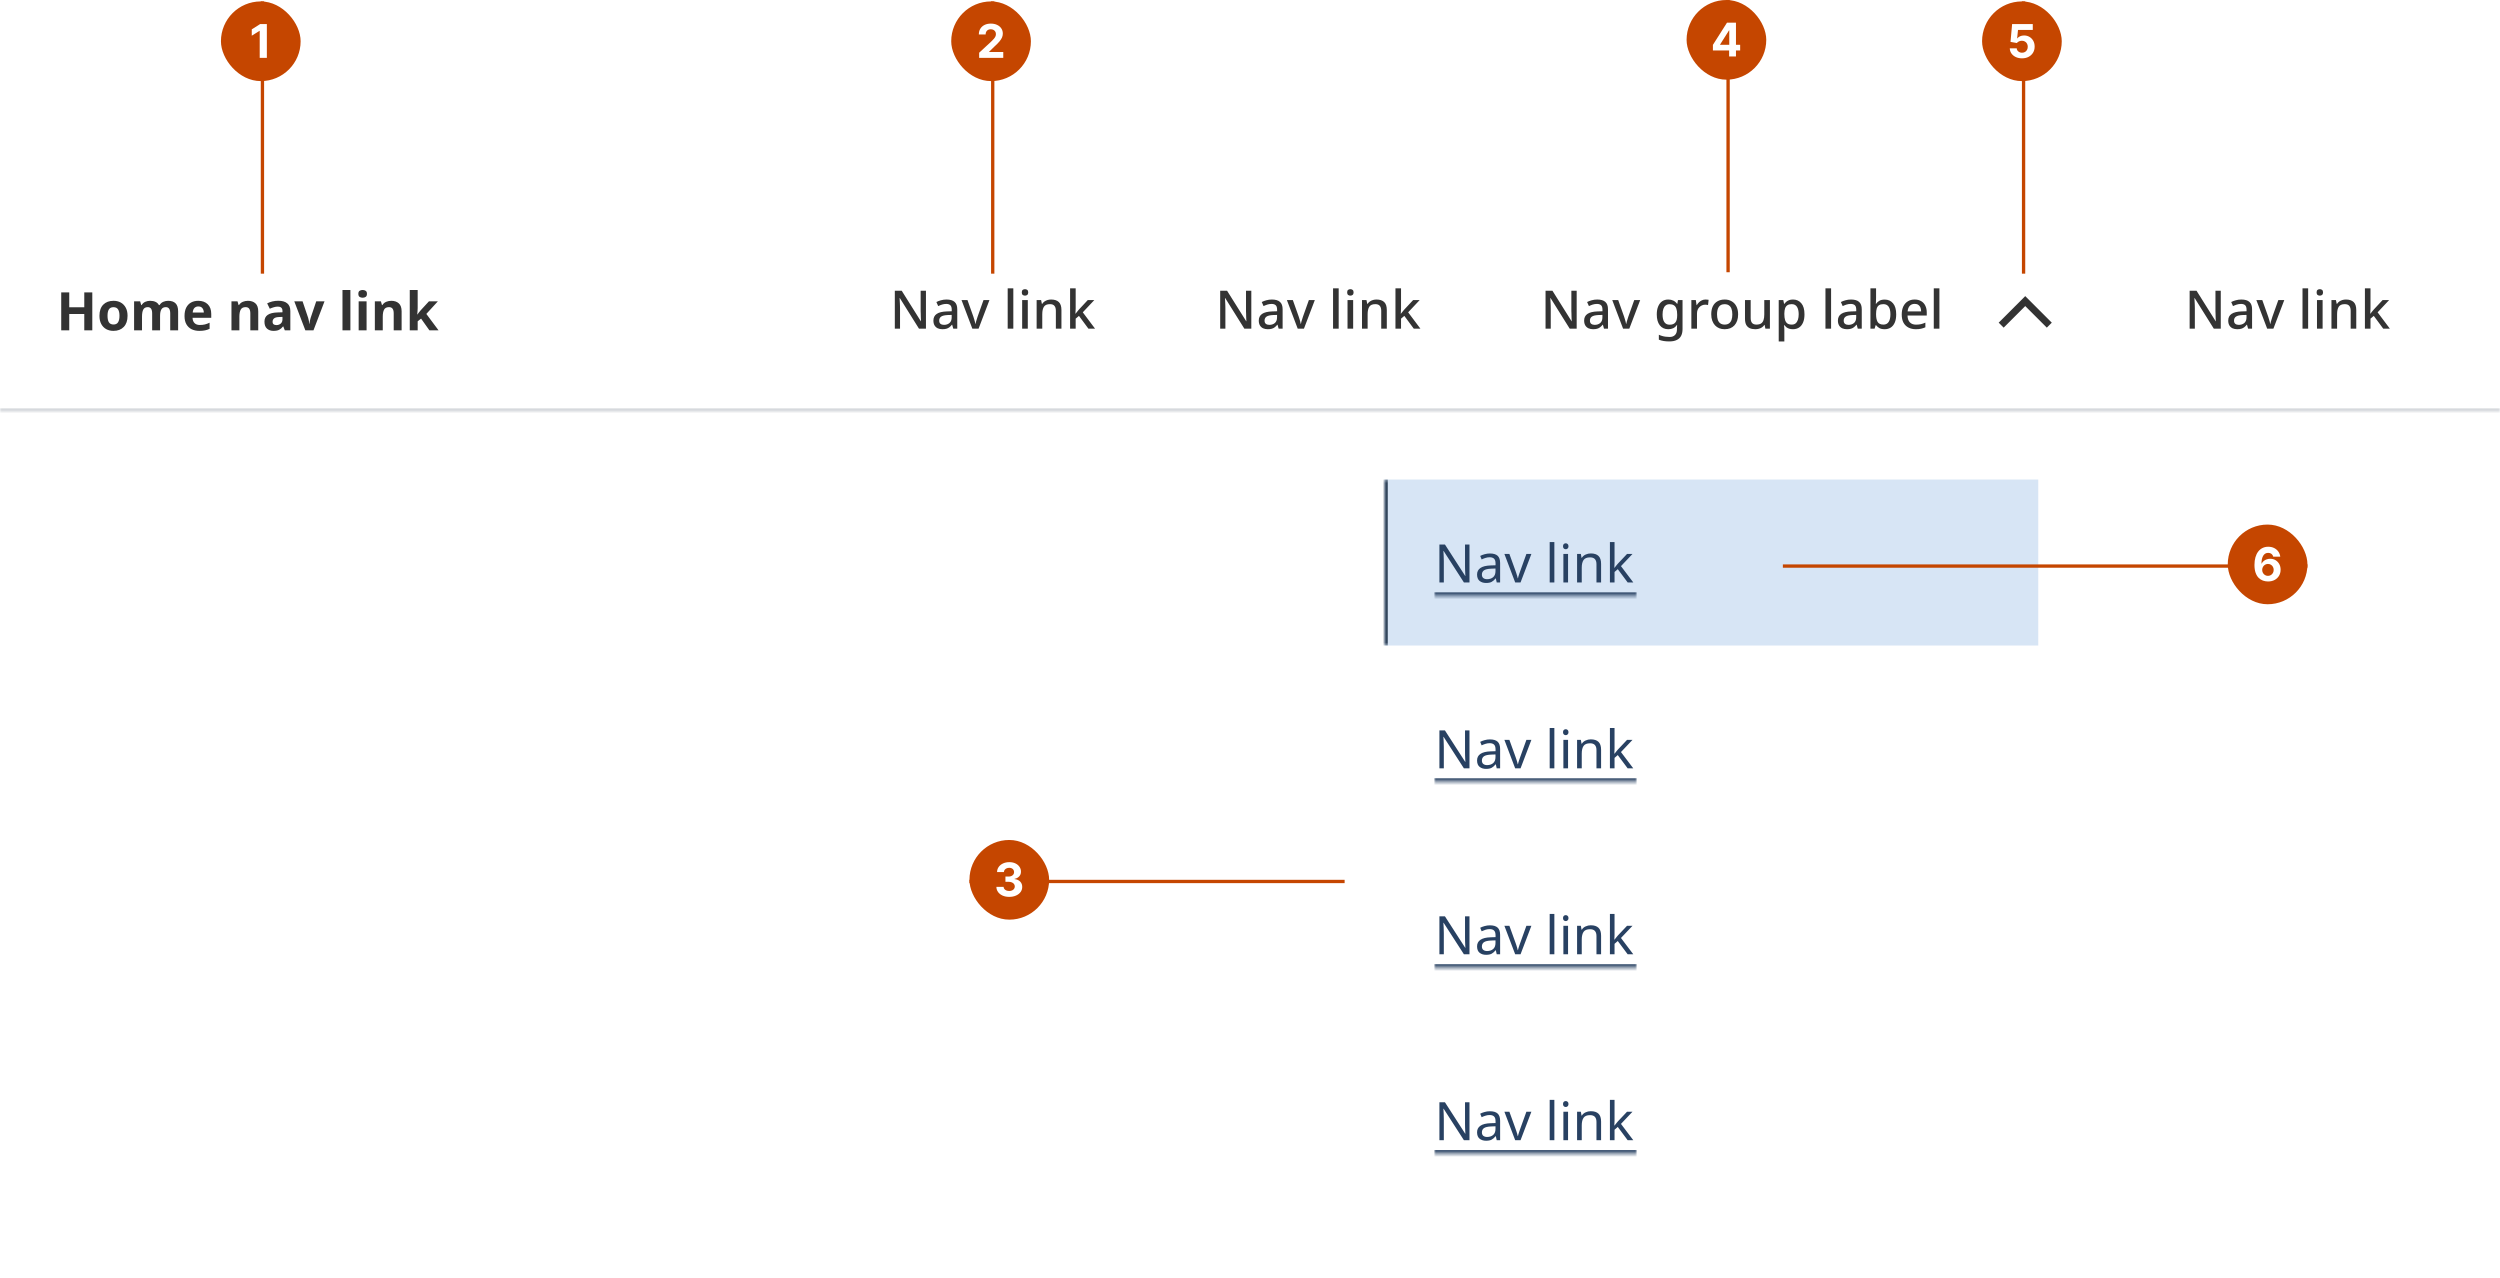 <svg width="753" height="385" viewBox="0 0 753 385" fill="none" xmlns="http://www.w3.org/2000/svg">
<mask id="path-1-inside-1_604_2880" fill="white">
<path d="M0 64H753V124H0V64Z"/>
</mask>
<path d="M0 64H753V124H0V64Z" fill="white"/>
<path d="M753 124V123H0V124V125H753V124Z" fill="#D6D9DD" mask="url(#path-1-inside-1_604_2880)"/>
<path d="M27.8 99.5H25.384V94.572H20.856V99.5H18.44V88.076H20.856V92.556H25.384V88.076H27.8V99.5ZM38.418 95.116C38.418 96.567 38.034 97.687 37.266 98.476C36.509 99.265 35.474 99.66 34.162 99.66C33.352 99.66 32.626 99.484 31.986 99.132C31.357 98.78 30.861 98.268 30.498 97.596C30.136 96.913 29.954 96.087 29.954 95.116C29.954 93.665 30.333 92.551 31.09 91.772C31.848 90.993 32.888 90.604 34.21 90.604C35.032 90.604 35.757 90.78 36.386 91.132C37.016 91.484 37.512 91.996 37.874 92.668C38.237 93.329 38.418 94.145 38.418 95.116ZM32.386 95.116C32.386 95.98 32.525 96.636 32.802 97.084C33.09 97.521 33.554 97.74 34.194 97.74C34.824 97.74 35.277 97.521 35.554 97.084C35.842 96.636 35.986 95.98 35.986 95.116C35.986 94.252 35.842 93.607 35.554 93.18C35.277 92.743 34.818 92.524 34.178 92.524C33.549 92.524 33.09 92.743 32.802 93.18C32.525 93.607 32.386 94.252 32.386 95.116ZM50.645 90.604C51.637 90.604 52.383 90.86 52.885 91.372C53.397 91.873 53.653 92.684 53.653 93.804V99.5H51.269V94.396C51.269 93.137 50.831 92.508 49.957 92.508C49.327 92.508 48.879 92.732 48.613 93.18C48.346 93.628 48.213 94.273 48.213 95.116V99.5H45.829V94.396C45.829 93.137 45.391 92.508 44.517 92.508C43.855 92.508 43.397 92.759 43.141 93.26C42.895 93.751 42.773 94.46 42.773 95.388V99.5H40.389V90.764H42.213L42.533 91.884H42.661C42.927 91.436 43.29 91.111 43.749 90.908C44.218 90.705 44.703 90.604 45.205 90.604C45.845 90.604 46.389 90.711 46.837 90.924C47.285 91.127 47.626 91.447 47.861 91.884H48.069C48.335 91.436 48.703 91.111 49.173 90.908C49.653 90.705 50.143 90.604 50.645 90.604ZM59.707 90.604C60.913 90.604 61.867 90.951 62.571 91.644C63.275 92.327 63.627 93.303 63.627 94.572V95.724H57.995C58.017 96.396 58.214 96.924 58.587 97.308C58.971 97.692 59.499 97.884 60.171 97.884C60.737 97.884 61.249 97.831 61.707 97.724C62.166 97.607 62.641 97.431 63.131 97.196V99.036C62.705 99.249 62.251 99.404 61.771 99.5C61.302 99.607 60.731 99.66 60.059 99.66C59.185 99.66 58.411 99.5 57.739 99.18C57.067 98.849 56.539 98.353 56.155 97.692C55.771 97.031 55.579 96.199 55.579 95.196C55.579 94.172 55.75 93.324 56.091 92.652C56.443 91.969 56.929 91.457 57.547 91.116C58.166 90.775 58.886 90.604 59.707 90.604ZM59.723 92.3C59.265 92.3 58.881 92.449 58.571 92.748C58.273 93.047 58.097 93.511 58.043 94.14H61.387C61.377 93.607 61.238 93.169 60.971 92.828C60.705 92.476 60.289 92.3 59.723 92.3ZM74.677 90.604C75.615 90.604 76.367 90.86 76.933 91.372C77.498 91.873 77.781 92.684 77.781 93.804V99.5H75.397V94.396C75.397 93.767 75.285 93.297 75.061 92.988C74.837 92.668 74.479 92.508 73.989 92.508C73.263 92.508 72.767 92.759 72.501 93.26C72.234 93.751 72.101 94.46 72.101 95.388V99.5H69.717V90.764H71.541L71.861 91.884H71.989C72.266 91.436 72.645 91.111 73.125 90.908C73.615 90.705 74.133 90.604 74.677 90.604ZM83.816 90.588C84.99 90.588 85.886 90.844 86.504 91.356C87.134 91.857 87.448 92.631 87.448 93.676V99.5H85.784L85.32 98.316H85.256C84.883 98.785 84.488 99.127 84.072 99.34C83.656 99.553 83.086 99.66 82.36 99.66C81.582 99.66 80.936 99.436 80.424 98.988C79.912 98.529 79.656 97.831 79.656 96.892C79.656 95.964 79.982 95.281 80.632 94.844C81.283 94.396 82.259 94.151 83.56 94.108L85.08 94.06V93.676C85.08 93.217 84.958 92.881 84.712 92.668C84.478 92.455 84.147 92.348 83.72 92.348C83.294 92.348 82.878 92.412 82.472 92.54C82.067 92.657 81.662 92.807 81.256 92.988L80.472 91.372C80.942 91.127 81.459 90.935 82.024 90.796C82.6 90.657 83.198 90.588 83.816 90.588ZM84.152 95.484C83.384 95.505 82.851 95.644 82.552 95.9C82.254 96.156 82.104 96.492 82.104 96.908C82.104 97.271 82.211 97.532 82.424 97.692C82.638 97.841 82.915 97.916 83.256 97.916C83.768 97.916 84.2 97.767 84.552 97.468C84.904 97.159 85.08 96.727 85.08 96.172V95.452L84.152 95.484ZM91.969 99.5L88.641 90.764H91.137L92.817 95.74C92.913 96.039 92.987 96.348 93.041 96.668C93.105 96.988 93.142 97.276 93.153 97.532H93.217C93.249 96.956 93.366 96.359 93.569 95.74L95.249 90.764H97.745L94.417 99.5H91.969ZM105.538 99.5H103.154V87.34H105.538V99.5ZM109.229 87.34C109.581 87.34 109.885 87.425 110.141 87.596C110.397 87.756 110.525 88.06 110.525 88.508C110.525 88.945 110.397 89.249 110.141 89.42C109.885 89.591 109.581 89.676 109.229 89.676C108.867 89.676 108.557 89.591 108.301 89.42C108.056 89.249 107.933 88.945 107.933 88.508C107.933 88.06 108.056 87.756 108.301 87.596C108.557 87.425 108.867 87.34 109.229 87.34ZM110.413 90.764V99.5H108.029V90.764H110.413ZM117.864 90.604C118.803 90.604 119.555 90.86 120.12 91.372C120.686 91.873 120.968 92.684 120.968 93.804V99.5H118.584V94.396C118.584 93.767 118.472 93.297 118.248 92.988C118.024 92.668 117.667 92.508 117.176 92.508C116.451 92.508 115.955 92.759 115.688 93.26C115.422 93.751 115.288 94.46 115.288 95.388V99.5H112.904V90.764H114.728L115.048 91.884H115.176C115.454 91.436 115.832 91.111 116.312 90.908C116.803 90.705 117.32 90.604 117.864 90.604ZM125.804 92.78C125.804 93.111 125.788 93.441 125.756 93.772C125.735 94.092 125.708 94.417 125.676 94.748H125.708C125.868 94.524 126.033 94.3 126.204 94.076C126.375 93.841 126.556 93.623 126.748 93.42L129.196 90.764H131.884L128.412 94.556L132.092 99.5H129.34L126.828 95.964L125.804 96.78V99.5H123.42V87.34H125.804V92.78Z" fill="#333333"/>
<path d="M278.896 99H276.8L271.024 89.768H270.96C270.971 89.981 270.981 90.211 270.992 90.456C271.013 90.701 271.029 90.963 271.04 91.24C271.051 91.507 271.061 91.784 271.072 92.072C271.083 92.349 271.088 92.632 271.088 92.92V99H269.52V87.576H271.6L277.36 96.76H277.408C277.397 96.6 277.387 96.403 277.376 96.168C277.365 95.923 277.355 95.661 277.344 95.384C277.344 95.107 277.339 94.824 277.328 94.536C277.317 94.248 277.307 93.976 277.296 93.72V87.576H278.896V99ZM285.094 90.216C286.182 90.216 286.993 90.456 287.526 90.936C288.059 91.405 288.326 92.147 288.326 93.16V99H287.126L286.79 97.8H286.726C286.481 98.109 286.225 98.365 285.958 98.568C285.702 98.771 285.403 98.92 285.062 99.016C284.731 99.112 284.326 99.16 283.846 99.16C283.334 99.16 282.87 99.069 282.454 98.888C282.049 98.696 281.729 98.408 281.494 98.024C281.259 97.629 281.142 97.139 281.142 96.552C281.142 95.677 281.473 95.011 282.134 94.552C282.806 94.093 283.825 93.843 285.19 93.8L286.662 93.752V93.272C286.662 92.632 286.518 92.184 286.23 91.928C285.942 91.672 285.537 91.544 285.014 91.544C284.566 91.544 284.139 91.608 283.734 91.736C283.329 91.864 282.945 92.019 282.582 92.2L282.038 90.968C282.443 90.755 282.907 90.579 283.43 90.44C283.963 90.291 284.518 90.216 285.094 90.216ZM285.494 94.888C284.513 94.931 283.83 95.096 283.446 95.384C283.073 95.661 282.886 96.056 282.886 96.568C282.886 97.016 283.019 97.341 283.286 97.544C283.563 97.747 283.91 97.848 284.326 97.848C284.998 97.848 285.553 97.661 285.99 97.288C286.427 96.915 286.646 96.355 286.646 95.608V94.856L285.494 94.888ZM292.873 99L289.609 90.376H291.401L293.193 95.416C293.268 95.629 293.343 95.869 293.417 96.136C293.503 96.403 293.577 96.659 293.641 96.904C293.705 97.149 293.748 97.363 293.769 97.544H293.833C293.865 97.363 293.913 97.149 293.977 96.904C294.052 96.648 294.132 96.392 294.217 96.136C294.303 95.869 294.377 95.629 294.441 95.416L296.233 90.376H298.025L294.745 99H292.873ZM305.212 99H303.516V86.84H305.212V99ZM309.571 90.376V99H307.875V90.376H309.571ZM308.739 87.096C308.995 87.096 309.219 87.171 309.411 87.32C309.603 87.469 309.699 87.72 309.699 88.072C309.699 88.413 309.603 88.664 309.411 88.824C309.219 88.973 308.995 89.048 308.739 89.048C308.462 89.048 308.227 88.973 308.035 88.824C307.854 88.664 307.763 88.413 307.763 88.072C307.763 87.72 307.854 87.469 308.035 87.32C308.227 87.171 308.462 87.096 308.739 87.096ZM316.602 90.216C317.605 90.216 318.373 90.467 318.906 90.968C319.44 91.469 319.706 92.275 319.706 93.384V99H318.026V93.624C318.026 92.952 317.882 92.451 317.594 92.12C317.317 91.779 316.869 91.608 316.25 91.608C315.376 91.608 314.768 91.869 314.426 92.392C314.096 92.915 313.93 93.667 313.93 94.648V99H312.234V90.376H313.578L313.818 91.528H313.914C314.106 91.229 314.341 90.984 314.618 90.792C314.896 90.6 315.205 90.456 315.546 90.36C315.888 90.264 316.24 90.216 316.602 90.216ZM323.992 92.92C323.992 93.144 323.982 93.4 323.96 93.688C323.95 93.976 323.934 94.243 323.912 94.488H323.96C324.046 94.381 324.147 94.253 324.264 94.104C324.392 93.944 324.52 93.784 324.648 93.624C324.776 93.464 324.894 93.325 325 93.208L327.64 90.376H329.608L326.136 94.072L329.832 99H327.832L324.984 95.144L323.992 95.976V99H322.312V86.84H323.992V92.92Z" fill="#333333"/>
<path d="M376.896 99H374.8L369.024 89.768H368.96C368.971 89.981 368.981 90.211 368.992 90.456C369.013 90.701 369.029 90.963 369.04 91.24C369.051 91.507 369.061 91.784 369.072 92.072C369.083 92.349 369.088 92.632 369.088 92.92V99H367.52V87.576H369.6L375.36 96.76H375.408C375.397 96.6 375.387 96.403 375.376 96.168C375.365 95.923 375.355 95.661 375.344 95.384C375.344 95.107 375.339 94.824 375.328 94.536C375.317 94.248 375.307 93.976 375.296 93.72V87.576H376.896V99ZM383.094 90.216C384.182 90.216 384.993 90.456 385.526 90.936C386.059 91.405 386.326 92.147 386.326 93.16V99H385.126L384.79 97.8H384.726C384.481 98.109 384.225 98.365 383.958 98.568C383.702 98.771 383.403 98.92 383.062 99.016C382.731 99.112 382.326 99.16 381.846 99.16C381.334 99.16 380.87 99.069 380.454 98.888C380.049 98.696 379.729 98.408 379.494 98.024C379.259 97.629 379.142 97.139 379.142 96.552C379.142 95.677 379.473 95.011 380.134 94.552C380.806 94.093 381.825 93.843 383.19 93.8L384.662 93.752V93.272C384.662 92.632 384.518 92.184 384.23 91.928C383.942 91.672 383.537 91.544 383.014 91.544C382.566 91.544 382.139 91.608 381.734 91.736C381.329 91.864 380.945 92.019 380.582 92.2L380.038 90.968C380.443 90.755 380.907 90.579 381.43 90.44C381.963 90.291 382.518 90.216 383.094 90.216ZM383.494 94.888C382.513 94.931 381.83 95.096 381.446 95.384C381.073 95.661 380.886 96.056 380.886 96.568C380.886 97.016 381.019 97.341 381.286 97.544C381.563 97.747 381.91 97.848 382.326 97.848C382.998 97.848 383.553 97.661 383.99 97.288C384.427 96.915 384.646 96.355 384.646 95.608V94.856L383.494 94.888ZM390.873 99L387.609 90.376H389.401L391.193 95.416C391.268 95.629 391.343 95.869 391.417 96.136C391.503 96.403 391.577 96.659 391.641 96.904C391.705 97.149 391.748 97.363 391.769 97.544H391.833C391.865 97.363 391.913 97.149 391.977 96.904C392.052 96.648 392.132 96.392 392.217 96.136C392.303 95.869 392.377 95.629 392.441 95.416L394.233 90.376H396.025L392.745 99H390.873ZM403.212 99H401.516V86.84H403.212V99ZM407.571 90.376V99H405.875V90.376H407.571ZM406.739 87.096C406.995 87.096 407.219 87.171 407.411 87.32C407.603 87.469 407.699 87.72 407.699 88.072C407.699 88.413 407.603 88.664 407.411 88.824C407.219 88.973 406.995 89.048 406.739 89.048C406.462 89.048 406.227 88.973 406.035 88.824C405.854 88.664 405.763 88.413 405.763 88.072C405.763 87.72 405.854 87.469 406.035 87.32C406.227 87.171 406.462 87.096 406.739 87.096ZM414.602 90.216C415.605 90.216 416.373 90.467 416.906 90.968C417.44 91.469 417.706 92.275 417.706 93.384V99H416.026V93.624C416.026 92.952 415.882 92.451 415.594 92.12C415.317 91.779 414.869 91.608 414.25 91.608C413.376 91.608 412.768 91.869 412.426 92.392C412.096 92.915 411.93 93.667 411.93 94.648V99H410.234V90.376H411.578L411.818 91.528H411.914C412.106 91.229 412.341 90.984 412.618 90.792C412.896 90.6 413.205 90.456 413.546 90.36C413.888 90.264 414.24 90.216 414.602 90.216ZM421.992 92.92C421.992 93.144 421.982 93.4 421.96 93.688C421.95 93.976 421.934 94.243 421.912 94.488H421.96C422.046 94.381 422.147 94.253 422.264 94.104C422.392 93.944 422.52 93.784 422.648 93.624C422.776 93.464 422.894 93.325 423 93.208L425.64 90.376H427.608L424.136 94.072L427.832 99H425.832L422.984 95.144L421.992 95.976V99H420.312V86.84H421.992V92.92Z" fill="#333333"/>
<rect width="194" height="52" transform="translate(446 68)" fill="white"/>
<path d="M474.896 99H472.8L467.024 89.768H466.96C466.971 89.981 466.981 90.211 466.992 90.456C467.013 90.701 467.029 90.963 467.04 91.24C467.051 91.507 467.061 91.784 467.072 92.072C467.083 92.349 467.088 92.632 467.088 92.92V99H465.52V87.576H467.6L473.36 96.76H473.408C473.397 96.6 473.387 96.403 473.376 96.168C473.365 95.923 473.355 95.661 473.344 95.384C473.344 95.107 473.339 94.824 473.328 94.536C473.317 94.248 473.307 93.976 473.296 93.72V87.576H474.896V99ZM481.094 90.216C482.182 90.216 482.993 90.456 483.526 90.936C484.059 91.405 484.326 92.147 484.326 93.16V99H483.126L482.79 97.8H482.726C482.481 98.109 482.225 98.365 481.958 98.568C481.702 98.771 481.403 98.92 481.062 99.016C480.731 99.112 480.326 99.16 479.846 99.16C479.334 99.16 478.87 99.069 478.454 98.888C478.049 98.696 477.729 98.408 477.494 98.024C477.259 97.629 477.142 97.139 477.142 96.552C477.142 95.677 477.473 95.011 478.134 94.552C478.806 94.093 479.825 93.843 481.19 93.8L482.662 93.752V93.272C482.662 92.632 482.518 92.184 482.23 91.928C481.942 91.672 481.537 91.544 481.014 91.544C480.566 91.544 480.139 91.608 479.734 91.736C479.329 91.864 478.945 92.019 478.582 92.2L478.038 90.968C478.443 90.755 478.907 90.579 479.43 90.44C479.963 90.291 480.518 90.216 481.094 90.216ZM481.494 94.888C480.513 94.931 479.83 95.096 479.446 95.384C479.073 95.661 478.886 96.056 478.886 96.568C478.886 97.016 479.019 97.341 479.286 97.544C479.563 97.747 479.91 97.848 480.326 97.848C480.998 97.848 481.553 97.661 481.99 97.288C482.427 96.915 482.646 96.355 482.646 95.608V94.856L481.494 94.888ZM488.873 99L485.609 90.376H487.401L489.193 95.416C489.268 95.629 489.343 95.869 489.417 96.136C489.503 96.403 489.577 96.659 489.641 96.904C489.705 97.149 489.748 97.363 489.769 97.544H489.833C489.865 97.363 489.913 97.149 489.977 96.904C490.052 96.648 490.132 96.392 490.217 96.136C490.303 95.869 490.377 95.629 490.441 95.416L492.233 90.376H494.025L490.745 99H488.873ZM502.492 90.216C503.046 90.216 503.548 90.323 503.996 90.536C504.444 90.749 504.822 91.075 505.132 91.512H505.212L505.404 90.376H506.78V99.112C506.78 99.923 506.636 100.605 506.348 101.16C506.06 101.715 505.617 102.131 505.02 102.408C504.433 102.696 503.692 102.84 502.796 102.84C502.177 102.84 501.606 102.797 501.084 102.712C500.561 102.627 500.081 102.493 499.644 102.312V100.824C499.953 100.973 500.278 101.096 500.62 101.192C500.961 101.299 501.324 101.373 501.708 101.416C502.092 101.469 502.486 101.496 502.891 101.496C503.596 101.496 504.14 101.293 504.524 100.888C504.908 100.493 505.1 99.933 505.1 99.208V98.92C505.1 98.781 505.105 98.6 505.116 98.376C505.126 98.141 505.137 97.971 505.148 97.864H505.084C504.785 98.312 504.417 98.643 503.98 98.856C503.553 99.059 503.057 99.16 502.492 99.16C501.404 99.16 500.55 98.771 499.932 97.992C499.324 97.203 499.02 96.109 499.02 94.712C499.02 93.773 499.158 92.973 499.436 92.312C499.713 91.64 500.108 91.123 500.62 90.76C501.142 90.397 501.766 90.216 502.492 90.216ZM502.844 91.624C502.396 91.624 502.017 91.747 501.708 91.992C501.398 92.227 501.164 92.573 501.004 93.032C500.844 93.491 500.764 94.056 500.764 94.728C500.764 95.731 500.94 96.493 501.292 97.016C501.654 97.539 502.182 97.8 502.876 97.8C503.281 97.8 503.622 97.747 503.9 97.64C504.188 97.533 504.422 97.368 504.604 97.144C504.796 96.92 504.934 96.637 505.02 96.296C505.116 95.944 505.164 95.523 505.164 95.032V94.712C505.164 93.976 505.078 93.384 504.908 92.936C504.748 92.477 504.497 92.147 504.156 91.944C503.814 91.731 503.377 91.624 502.844 91.624ZM513.693 90.216C513.843 90.216 514.008 90.227 514.189 90.248C514.371 90.259 514.52 90.275 514.637 90.296L514.461 91.88C514.344 91.848 514.205 91.821 514.045 91.8C513.885 91.779 513.736 91.768 513.597 91.768C513.277 91.768 512.968 91.832 512.669 91.96C512.381 92.077 512.12 92.253 511.885 92.488C511.651 92.712 511.464 92.989 511.325 93.32C511.197 93.651 511.133 94.029 511.133 94.456V99H509.437V90.376H510.781L511.005 91.912H511.069C511.251 91.603 511.469 91.32 511.725 91.064C511.981 90.808 512.275 90.605 512.605 90.456C512.936 90.296 513.299 90.216 513.693 90.216ZM523.522 94.68C523.522 95.395 523.426 96.029 523.234 96.584C523.042 97.139 522.77 97.608 522.418 97.992C522.066 98.376 521.639 98.669 521.138 98.872C520.636 99.064 520.071 99.16 519.442 99.16C518.866 99.16 518.332 99.064 517.842 98.872C517.351 98.669 516.924 98.376 516.562 97.992C516.21 97.608 515.932 97.139 515.73 96.584C515.527 96.029 515.426 95.389 515.426 94.664C515.426 93.715 515.586 92.909 515.906 92.248C516.236 91.587 516.706 91.085 517.314 90.744C517.932 90.392 518.658 90.216 519.49 90.216C520.279 90.216 520.972 90.392 521.57 90.744C522.178 91.085 522.652 91.587 522.994 92.248C523.346 92.909 523.522 93.72 523.522 94.68ZM517.17 94.68C517.17 95.32 517.25 95.875 517.41 96.344C517.57 96.803 517.82 97.155 518.162 97.4C518.503 97.645 518.94 97.768 519.474 97.768C520.007 97.768 520.444 97.645 520.786 97.4C521.127 97.155 521.378 96.803 521.538 96.344C521.698 95.875 521.778 95.32 521.778 94.68C521.778 94.019 521.692 93.464 521.522 93.016C521.362 92.568 521.111 92.227 520.77 91.992C520.439 91.747 520.002 91.624 519.458 91.624C518.658 91.624 518.076 91.891 517.714 92.424C517.351 92.957 517.17 93.709 517.17 94.68ZM533.096 90.376V99H531.736L531.496 97.864H531.416C531.234 98.163 531 98.408 530.712 98.6C530.424 98.792 530.109 98.931 529.768 99.016C529.426 99.112 529.074 99.16 528.712 99.16C528.04 99.16 527.469 99.053 527 98.84C526.541 98.616 526.189 98.275 525.944 97.816C525.709 97.347 525.592 96.749 525.592 96.024V90.376H527.304V95.768C527.304 96.44 527.442 96.941 527.72 97.272C528.008 97.603 528.45 97.768 529.048 97.768C529.645 97.768 530.114 97.651 530.456 97.416C530.797 97.181 531.037 96.84 531.176 96.392C531.325 95.933 531.4 95.384 531.4 94.744V90.376H533.096ZM540.054 90.216C541.089 90.216 541.921 90.589 542.55 91.336C543.19 92.083 543.51 93.197 543.51 94.68C543.51 95.651 543.366 96.472 543.078 97.144C542.79 97.816 542.385 98.323 541.862 98.664C541.339 98.995 540.731 99.16 540.038 99.16C539.601 99.16 539.217 99.107 538.886 99C538.555 98.883 538.273 98.733 538.038 98.552C537.814 98.36 537.617 98.157 537.446 97.944H537.334C537.366 98.136 537.393 98.365 537.414 98.632C537.435 98.888 537.446 99.117 537.446 99.32V102.84H535.75V90.376H537.126L537.366 91.528H537.446C537.617 91.293 537.819 91.075 538.054 90.872C538.289 90.669 538.571 90.509 538.902 90.392C539.233 90.275 539.617 90.216 540.054 90.216ZM539.654 91.608C539.121 91.608 538.694 91.715 538.374 91.928C538.054 92.131 537.819 92.44 537.67 92.856C537.531 93.261 537.457 93.779 537.446 94.408V94.664C537.446 95.325 537.515 95.891 537.654 96.36C537.793 96.819 538.022 97.171 538.342 97.416C538.673 97.651 539.121 97.768 539.686 97.768C540.166 97.768 540.555 97.64 540.854 97.384C541.163 97.117 541.393 96.749 541.542 96.28C541.691 95.811 541.766 95.267 541.766 94.648C541.766 93.709 541.595 92.968 541.254 92.424C540.913 91.88 540.379 91.608 539.654 91.608ZM551.524 99H549.828V86.84H551.524V99ZM557.531 90.216C558.619 90.216 559.43 90.456 559.963 90.936C560.497 91.405 560.763 92.147 560.763 93.16V99H559.563L559.227 97.8H559.163C558.918 98.109 558.662 98.365 558.395 98.568C558.139 98.771 557.841 98.92 557.499 99.016C557.169 99.112 556.763 99.16 556.283 99.16C555.771 99.16 555.307 99.069 554.891 98.888C554.486 98.696 554.166 98.408 553.931 98.024C553.697 97.629 553.579 97.139 553.579 96.552C553.579 95.677 553.91 95.011 554.571 94.552C555.243 94.093 556.262 93.843 557.627 93.8L559.099 93.752V93.272C559.099 92.632 558.955 92.184 558.667 91.928C558.379 91.672 557.974 91.544 557.451 91.544C557.003 91.544 556.577 91.608 556.171 91.736C555.766 91.864 555.382 92.019 555.019 92.2L554.475 90.968C554.881 90.755 555.345 90.579 555.867 90.44C556.401 90.291 556.955 90.216 557.531 90.216ZM557.931 94.888C556.95 94.931 556.267 95.096 555.883 95.384C555.51 95.661 555.323 96.056 555.323 96.568C555.323 97.016 555.457 97.341 555.723 97.544C556.001 97.747 556.347 97.848 556.763 97.848C557.435 97.848 557.99 97.661 558.427 97.288C558.865 96.915 559.083 96.355 559.083 95.608V94.856L557.931 94.888ZM565.071 89.768C565.071 90.12 565.06 90.456 565.039 90.776C565.028 91.085 565.012 91.331 564.991 91.512H565.071C565.316 91.149 565.647 90.845 566.063 90.6C566.479 90.355 567.018 90.232 567.679 90.232C568.714 90.232 569.546 90.605 570.175 91.352C570.815 92.099 571.135 93.208 571.135 94.68C571.135 95.672 570.991 96.499 570.703 97.16C570.415 97.821 570.01 98.323 569.487 98.664C568.964 98.995 568.356 99.16 567.663 99.16C566.991 99.16 566.452 99.043 566.047 98.808C565.642 98.563 565.316 98.275 565.071 97.944H564.943L564.623 99H563.375V86.84H565.071V89.768ZM567.279 91.608C566.724 91.608 566.287 91.715 565.967 91.928C565.647 92.141 565.418 92.467 565.279 92.904C565.14 93.341 565.071 93.896 565.071 94.568V94.696C565.071 95.688 565.231 96.451 565.551 96.984C565.871 97.507 566.458 97.768 567.311 97.768C567.994 97.768 568.511 97.501 568.863 96.968C569.215 96.435 569.391 95.667 569.391 94.664C569.391 93.651 569.215 92.888 568.863 92.376C568.511 91.864 567.983 91.608 567.279 91.608ZM576.689 90.216C577.446 90.216 578.097 90.376 578.641 90.696C579.185 91.005 579.601 91.453 579.889 92.04C580.187 92.627 580.337 93.32 580.337 94.12V95.048H574.545C574.566 95.933 574.795 96.611 575.233 97.08C575.681 97.549 576.305 97.784 577.105 97.784C577.659 97.784 578.15 97.736 578.577 97.64C579.014 97.533 579.462 97.379 579.921 97.176V98.584C579.494 98.776 579.057 98.92 578.609 99.016C578.171 99.112 577.649 99.16 577.041 99.16C576.209 99.16 575.473 98.995 574.833 98.664C574.193 98.333 573.691 97.843 573.329 97.192C572.977 96.531 572.801 95.72 572.801 94.76C572.801 93.789 572.961 92.968 573.281 92.296C573.611 91.624 574.065 91.112 574.641 90.76C575.227 90.397 575.91 90.216 576.689 90.216ZM576.689 91.528C576.081 91.528 575.59 91.725 575.217 92.12C574.854 92.515 574.641 93.075 574.577 93.8H578.641C578.641 93.352 578.571 92.957 578.433 92.616C578.294 92.275 578.081 92.008 577.793 91.816C577.505 91.624 577.137 91.528 576.689 91.528ZM584.149 99H582.453V86.84H584.149V99Z" fill="#333333"/>
<path d="M610 92.188L603.5 98.688L602 97.188L610 89.188L618 97.188L616.5 98.688L610 92.188Z" fill="#333333"/>
<path d="M668.896 99H666.8L661.024 89.768H660.96C660.971 89.981 660.981 90.211 660.992 90.456C661.013 90.701 661.029 90.963 661.04 91.24C661.051 91.507 661.061 91.784 661.072 92.072C661.083 92.349 661.088 92.632 661.088 92.92V99H659.52V87.576H661.6L667.36 96.76H667.408C667.397 96.6 667.387 96.403 667.376 96.168C667.365 95.923 667.355 95.661 667.344 95.384C667.344 95.107 667.339 94.824 667.328 94.536C667.317 94.248 667.307 93.976 667.296 93.72V87.576H668.896V99ZM675.094 90.216C676.182 90.216 676.993 90.456 677.526 90.936C678.059 91.405 678.326 92.147 678.326 93.16V99H677.126L676.79 97.8H676.726C676.481 98.109 676.225 98.365 675.958 98.568C675.702 98.771 675.403 98.92 675.062 99.016C674.731 99.112 674.326 99.16 673.846 99.16C673.334 99.16 672.87 99.069 672.454 98.888C672.049 98.696 671.729 98.408 671.494 98.024C671.259 97.629 671.142 97.139 671.142 96.552C671.142 95.677 671.473 95.011 672.134 94.552C672.806 94.093 673.825 93.843 675.19 93.8L676.662 93.752V93.272C676.662 92.632 676.518 92.184 676.23 91.928C675.942 91.672 675.537 91.544 675.014 91.544C674.566 91.544 674.139 91.608 673.734 91.736C673.329 91.864 672.945 92.019 672.582 92.2L672.038 90.968C672.443 90.755 672.907 90.579 673.43 90.44C673.963 90.291 674.518 90.216 675.094 90.216ZM675.494 94.888C674.513 94.931 673.83 95.096 673.446 95.384C673.073 95.661 672.886 96.056 672.886 96.568C672.886 97.016 673.019 97.341 673.286 97.544C673.563 97.747 673.91 97.848 674.326 97.848C674.998 97.848 675.553 97.661 675.99 97.288C676.427 96.915 676.646 96.355 676.646 95.608V94.856L675.494 94.888ZM682.873 99L679.609 90.376H681.401L683.193 95.416C683.268 95.629 683.343 95.869 683.417 96.136C683.503 96.403 683.577 96.659 683.641 96.904C683.705 97.149 683.748 97.363 683.769 97.544H683.833C683.865 97.363 683.913 97.149 683.977 96.904C684.052 96.648 684.132 96.392 684.217 96.136C684.303 95.869 684.377 95.629 684.441 95.416L686.233 90.376H688.025L684.745 99H682.873ZM695.212 99H693.516V86.84H695.212V99ZM699.571 90.376V99H697.875V90.376H699.571ZM698.739 87.096C698.995 87.096 699.219 87.171 699.411 87.32C699.603 87.469 699.699 87.72 699.699 88.072C699.699 88.413 699.603 88.664 699.411 88.824C699.219 88.973 698.995 89.048 698.739 89.048C698.462 89.048 698.227 88.973 698.035 88.824C697.854 88.664 697.763 88.413 697.763 88.072C697.763 87.72 697.854 87.469 698.035 87.32C698.227 87.171 698.462 87.096 698.739 87.096ZM706.602 90.216C707.605 90.216 708.373 90.467 708.906 90.968C709.44 91.469 709.706 92.275 709.706 93.384V99H708.026V93.624C708.026 92.952 707.882 92.451 707.594 92.12C707.317 91.779 706.869 91.608 706.25 91.608C705.376 91.608 704.768 91.869 704.426 92.392C704.096 92.915 703.93 93.667 703.93 94.648V99H702.234V90.376H703.578L703.818 91.528H703.914C704.106 91.229 704.341 90.984 704.618 90.792C704.896 90.6 705.205 90.456 705.546 90.36C705.888 90.264 706.24 90.216 706.602 90.216ZM713.992 92.92C713.992 93.144 713.982 93.4 713.96 93.688C713.95 93.976 713.934 94.243 713.912 94.488H713.96C714.046 94.381 714.147 94.253 714.264 94.104C714.392 93.944 714.52 93.784 714.648 93.624C714.776 93.464 714.894 93.325 715 93.208L717.64 90.376H719.608L716.136 94.072L719.832 99H717.832L714.984 95.144L713.992 95.976V99H712.312V86.84H713.992V92.92Z" fill="#333333"/>
<g filter="url(#filter0_d_604_2880)">
<g clip-path="url(#clip0_604_2880)">
<rect x="405" y="132.43" width="220.923" height="242" rx="6" fill="white"/>
<mask id="path-13-inside-2_604_2880" fill="white">
<path d="M417 144.43H613.923V194.43H417V144.43Z"/>
</mask>
<path d="M417 144.43H613.923V194.43H417V144.43Z" fill="#D7E5F5"/>
<path d="M417 194.43H418V144.43H417H416V194.43H417Z" fill="#33465C" mask="url(#path-13-inside-2_604_2880)"/>
<mask id="path-15-inside-3_604_2880" fill="white">
<path d="M432 159.43H493V179.43H432V159.43Z"/>
</mask>
<path d="M432 159.43H493V179.43H432V159.43Z" fill="#D7E5F5"/>
<path d="M493 179.43V178.43H432V179.43V180.43H493V179.43Z" fill="#284162" mask="url(#path-15-inside-3_604_2880)"/>
<path d="M442.608 175.43H440.928L434.816 165.942H434.752C434.773 166.315 434.8 166.779 434.832 167.334C434.864 167.888 434.88 168.459 434.88 169.046V175.43H433.552V164.006H435.216L441.312 173.462H441.376C441.365 173.291 441.349 173.035 441.328 172.694C441.317 172.352 441.301 171.979 441.28 171.574C441.269 171.168 441.264 170.795 441.264 170.454V164.006H442.608V175.43ZM448.764 166.71C449.81 166.71 450.583 166.939 451.084 167.398C451.586 167.856 451.836 168.587 451.836 169.59V175.43H450.812L450.54 174.214H450.476C450.103 174.683 449.708 175.03 449.292 175.254C448.887 175.478 448.322 175.59 447.596 175.59C446.818 175.59 446.172 175.387 445.66 174.982C445.148 174.566 444.892 173.92 444.892 173.046C444.892 172.192 445.228 171.536 445.9 171.078C446.572 170.608 447.607 170.352 449.004 170.31L450.46 170.262V169.75C450.46 169.035 450.306 168.539 449.996 168.262C449.687 167.984 449.25 167.846 448.684 167.846C448.236 167.846 447.81 167.915 447.404 168.054C446.999 168.182 446.62 168.331 446.268 168.502L445.836 167.446C446.21 167.243 446.652 167.072 447.164 166.934C447.676 166.784 448.21 166.71 448.764 166.71ZM449.18 171.286C448.114 171.328 447.372 171.499 446.956 171.798C446.551 172.096 446.348 172.518 446.348 173.062C446.348 173.542 446.492 173.894 446.78 174.118C447.079 174.342 447.458 174.454 447.916 174.454C448.642 174.454 449.244 174.256 449.724 173.862C450.204 173.456 450.444 172.838 450.444 172.006V171.238L449.18 171.286ZM456.373 175.43L453.125 166.854H454.629L456.453 171.91C456.538 172.144 456.629 172.406 456.725 172.694C456.821 172.982 456.906 173.259 456.981 173.526C457.056 173.782 457.109 174 457.141 174.182H457.205C457.248 174 457.306 173.776 457.381 173.51C457.466 173.243 457.557 172.966 457.653 172.678C457.76 172.39 457.85 172.134 457.925 171.91L459.749 166.854H461.253L457.989 175.43H456.373ZM468.174 175.43H466.766V163.27H468.174V175.43ZM471.611 163.638C471.825 163.638 472.011 163.712 472.171 163.862C472.342 164 472.427 164.224 472.427 164.534C472.427 164.832 472.342 165.056 472.171 165.206C472.011 165.355 471.825 165.43 471.611 165.43C471.377 165.43 471.179 165.355 471.019 165.206C470.859 165.056 470.779 164.832 470.779 164.534C470.779 164.224 470.859 164 471.019 163.862C471.179 163.712 471.377 163.638 471.611 163.638ZM472.299 166.854V175.43H470.891V166.854H472.299ZM479.144 166.694C480.168 166.694 480.942 166.944 481.464 167.446C481.987 167.936 482.248 168.736 482.248 169.846V175.43H480.856V169.942C480.856 168.566 480.216 167.878 478.936 167.878C477.987 167.878 477.331 168.144 476.968 168.678C476.606 169.211 476.424 169.979 476.424 170.982V175.43H475.016V166.854H476.152L476.36 168.022H476.44C476.718 167.574 477.102 167.243 477.592 167.03C478.083 166.806 478.6 166.694 479.144 166.694ZM486.299 169.622C486.299 169.792 486.288 170.016 486.267 170.294C486.256 170.571 486.246 170.811 486.235 171.014H486.299C486.363 170.928 486.459 170.806 486.587 170.646C486.715 170.486 486.843 170.326 486.971 170.166C487.11 169.995 487.227 169.856 487.323 169.75L490.059 166.854H491.707L488.235 170.518L491.947 175.43H490.251L487.275 171.43L486.299 172.278V175.43H484.907V163.27H486.299V169.622Z" fill="#284162"/>
<mask id="path-18-inside-4_604_2880" fill="white">
<path d="M432 215.43H493V235.43H432V215.43Z"/>
</mask>
<path d="M493 235.43V234.43H432V235.43V236.43H493V235.43Z" fill="#284162" mask="url(#path-18-inside-4_604_2880)"/>
<path d="M442.608 231.43H440.928L434.816 221.942H434.752C434.773 222.315 434.8 222.779 434.832 223.334C434.864 223.888 434.88 224.459 434.88 225.046V231.43H433.552V220.006H435.216L441.312 229.462H441.376C441.365 229.291 441.349 229.035 441.328 228.694C441.317 228.352 441.301 227.979 441.28 227.574C441.269 227.168 441.264 226.795 441.264 226.454V220.006H442.608V231.43ZM448.764 222.71C449.81 222.71 450.583 222.939 451.084 223.398C451.586 223.856 451.836 224.587 451.836 225.59V231.43H450.812L450.54 230.214H450.476C450.103 230.683 449.708 231.03 449.292 231.254C448.887 231.478 448.322 231.59 447.596 231.59C446.818 231.59 446.172 231.387 445.66 230.982C445.148 230.566 444.892 229.92 444.892 229.046C444.892 228.192 445.228 227.536 445.9 227.078C446.572 226.608 447.607 226.352 449.004 226.31L450.46 226.262V225.75C450.46 225.035 450.306 224.539 449.996 224.262C449.687 223.984 449.25 223.846 448.684 223.846C448.236 223.846 447.81 223.915 447.404 224.054C446.999 224.182 446.62 224.331 446.268 224.502L445.836 223.446C446.21 223.243 446.652 223.072 447.164 222.934C447.676 222.784 448.21 222.71 448.764 222.71ZM449.18 227.286C448.114 227.328 447.372 227.499 446.956 227.798C446.551 228.096 446.348 228.518 446.348 229.062C446.348 229.542 446.492 229.894 446.78 230.118C447.079 230.342 447.458 230.454 447.916 230.454C448.642 230.454 449.244 230.256 449.724 229.862C450.204 229.456 450.444 228.838 450.444 228.006V227.238L449.18 227.286ZM456.373 231.43L453.125 222.854H454.629L456.453 227.91C456.538 228.144 456.629 228.406 456.725 228.694C456.821 228.982 456.906 229.259 456.981 229.526C457.056 229.782 457.109 230 457.141 230.182H457.205C457.248 230 457.306 229.776 457.381 229.51C457.466 229.243 457.557 228.966 457.653 228.678C457.76 228.39 457.85 228.134 457.925 227.91L459.749 222.854H461.253L457.989 231.43H456.373ZM468.174 231.43H466.766V219.27H468.174V231.43ZM471.611 219.638C471.825 219.638 472.011 219.712 472.171 219.862C472.342 220 472.427 220.224 472.427 220.534C472.427 220.832 472.342 221.056 472.171 221.206C472.011 221.355 471.825 221.43 471.611 221.43C471.377 221.43 471.179 221.355 471.019 221.206C470.859 221.056 470.779 220.832 470.779 220.534C470.779 220.224 470.859 220 471.019 219.862C471.179 219.712 471.377 219.638 471.611 219.638ZM472.299 222.854V231.43H470.891V222.854H472.299ZM479.144 222.694C480.168 222.694 480.942 222.944 481.464 223.446C481.987 223.936 482.248 224.736 482.248 225.846V231.43H480.856V225.942C480.856 224.566 480.216 223.878 478.936 223.878C477.987 223.878 477.331 224.144 476.968 224.678C476.606 225.211 476.424 225.979 476.424 226.982V231.43H475.016V222.854H476.152L476.36 224.022H476.44C476.718 223.574 477.102 223.243 477.592 223.03C478.083 222.806 478.6 222.694 479.144 222.694ZM486.299 225.622C486.299 225.792 486.288 226.016 486.267 226.294C486.256 226.571 486.246 226.811 486.235 227.014H486.299C486.363 226.928 486.459 226.806 486.587 226.646C486.715 226.486 486.843 226.326 486.971 226.166C487.11 225.995 487.227 225.856 487.323 225.75L490.059 222.854H491.707L488.235 226.518L491.947 231.43H490.251L487.275 227.43L486.299 228.278V231.43H484.907V219.27H486.299V225.622Z" fill="#284162"/>
<mask id="path-21-inside-5_604_2880" fill="white">
<path d="M432 271.43H493V291.43H432V271.43Z"/>
</mask>
<path d="M493 291.43V290.43H432V291.43V292.43H493V291.43Z" fill="#284162" mask="url(#path-21-inside-5_604_2880)"/>
<path d="M442.608 287.43H440.928L434.816 277.942H434.752C434.773 278.315 434.8 278.779 434.832 279.334C434.864 279.888 434.88 280.459 434.88 281.046V287.43H433.552V276.006H435.216L441.312 285.462H441.376C441.365 285.291 441.349 285.035 441.328 284.694C441.317 284.352 441.301 283.979 441.28 283.574C441.269 283.168 441.264 282.795 441.264 282.454V276.006H442.608V287.43ZM448.764 278.71C449.81 278.71 450.583 278.939 451.084 279.398C451.586 279.856 451.836 280.587 451.836 281.59V287.43H450.812L450.54 286.214H450.476C450.103 286.683 449.708 287.03 449.292 287.254C448.887 287.478 448.322 287.59 447.596 287.59C446.818 287.59 446.172 287.387 445.66 286.982C445.148 286.566 444.892 285.92 444.892 285.046C444.892 284.192 445.228 283.536 445.9 283.078C446.572 282.608 447.607 282.352 449.004 282.31L450.46 282.262V281.75C450.46 281.035 450.306 280.539 449.996 280.262C449.687 279.984 449.25 279.846 448.684 279.846C448.236 279.846 447.81 279.915 447.404 280.054C446.999 280.182 446.62 280.331 446.268 280.502L445.836 279.446C446.21 279.243 446.652 279.072 447.164 278.934C447.676 278.784 448.21 278.71 448.764 278.71ZM449.18 283.286C448.114 283.328 447.372 283.499 446.956 283.798C446.551 284.096 446.348 284.518 446.348 285.062C446.348 285.542 446.492 285.894 446.78 286.118C447.079 286.342 447.458 286.454 447.916 286.454C448.642 286.454 449.244 286.256 449.724 285.862C450.204 285.456 450.444 284.838 450.444 284.006V283.238L449.18 283.286ZM456.373 287.43L453.125 278.854H454.629L456.453 283.91C456.538 284.144 456.629 284.406 456.725 284.694C456.821 284.982 456.906 285.259 456.981 285.526C457.056 285.782 457.109 286 457.141 286.182H457.205C457.248 286 457.306 285.776 457.381 285.51C457.466 285.243 457.557 284.966 457.653 284.678C457.76 284.39 457.85 284.134 457.925 283.91L459.749 278.854H461.253L457.989 287.43H456.373ZM468.174 287.43H466.766V275.27H468.174V287.43ZM471.611 275.638C471.825 275.638 472.011 275.712 472.171 275.862C472.342 276 472.427 276.224 472.427 276.534C472.427 276.832 472.342 277.056 472.171 277.206C472.011 277.355 471.825 277.43 471.611 277.43C471.377 277.43 471.179 277.355 471.019 277.206C470.859 277.056 470.779 276.832 470.779 276.534C470.779 276.224 470.859 276 471.019 275.862C471.179 275.712 471.377 275.638 471.611 275.638ZM472.299 278.854V287.43H470.891V278.854H472.299ZM479.144 278.694C480.168 278.694 480.942 278.944 481.464 279.446C481.987 279.936 482.248 280.736 482.248 281.846V287.43H480.856V281.942C480.856 280.566 480.216 279.878 478.936 279.878C477.987 279.878 477.331 280.144 476.968 280.678C476.606 281.211 476.424 281.979 476.424 282.982V287.43H475.016V278.854H476.152L476.36 280.022H476.44C476.718 279.574 477.102 279.243 477.592 279.03C478.083 278.806 478.6 278.694 479.144 278.694ZM486.299 281.622C486.299 281.792 486.288 282.016 486.267 282.294C486.256 282.571 486.246 282.811 486.235 283.014H486.299C486.363 282.928 486.459 282.806 486.587 282.646C486.715 282.486 486.843 282.326 486.971 282.166C487.11 281.995 487.227 281.856 487.323 281.75L490.059 278.854H491.707L488.235 282.518L491.947 287.43H490.251L487.275 283.43L486.299 284.278V287.43H484.907V275.27H486.299V281.622Z" fill="#284162"/>
<mask id="path-24-inside-6_604_2880" fill="white">
<path d="M432 327.43H493V347.43H432V327.43Z"/>
</mask>
<path d="M493 347.43V346.43H432V347.43V348.43H493V347.43Z" fill="#284162" mask="url(#path-24-inside-6_604_2880)"/>
<path d="M442.608 343.43H440.928L434.816 333.942H434.752C434.773 334.315 434.8 334.779 434.832 335.334C434.864 335.888 434.88 336.459 434.88 337.046V343.43H433.552V332.006H435.216L441.312 341.462H441.376C441.365 341.291 441.349 341.035 441.328 340.694C441.317 340.352 441.301 339.979 441.28 339.574C441.269 339.168 441.264 338.795 441.264 338.454V332.006H442.608V343.43ZM448.764 334.71C449.81 334.71 450.583 334.939 451.084 335.398C451.586 335.856 451.836 336.587 451.836 337.59V343.43H450.812L450.54 342.214H450.476C450.103 342.683 449.708 343.03 449.292 343.254C448.887 343.478 448.322 343.59 447.596 343.59C446.818 343.59 446.172 343.387 445.66 342.982C445.148 342.566 444.892 341.92 444.892 341.046C444.892 340.192 445.228 339.536 445.9 339.078C446.572 338.608 447.607 338.352 449.004 338.31L450.46 338.262V337.75C450.46 337.035 450.306 336.539 449.996 336.262C449.687 335.984 449.25 335.846 448.684 335.846C448.236 335.846 447.81 335.915 447.404 336.054C446.999 336.182 446.62 336.331 446.268 336.502L445.836 335.446C446.21 335.243 446.652 335.072 447.164 334.934C447.676 334.784 448.21 334.71 448.764 334.71ZM449.18 339.286C448.114 339.328 447.372 339.499 446.956 339.798C446.551 340.096 446.348 340.518 446.348 341.062C446.348 341.542 446.492 341.894 446.78 342.118C447.079 342.342 447.458 342.454 447.916 342.454C448.642 342.454 449.244 342.256 449.724 341.862C450.204 341.456 450.444 340.838 450.444 340.006V339.238L449.18 339.286ZM456.373 343.43L453.125 334.854H454.629L456.453 339.91C456.538 340.144 456.629 340.406 456.725 340.694C456.821 340.982 456.906 341.259 456.981 341.526C457.056 341.782 457.109 342 457.141 342.182H457.205C457.248 342 457.306 341.776 457.381 341.51C457.466 341.243 457.557 340.966 457.653 340.678C457.76 340.39 457.85 340.134 457.925 339.91L459.749 334.854H461.253L457.989 343.43H456.373ZM468.174 343.43H466.766V331.27H468.174V343.43ZM471.611 331.638C471.825 331.638 472.011 331.712 472.171 331.862C472.342 332 472.427 332.224 472.427 332.534C472.427 332.832 472.342 333.056 472.171 333.206C472.011 333.355 471.825 333.43 471.611 333.43C471.377 333.43 471.179 333.355 471.019 333.206C470.859 333.056 470.779 332.832 470.779 332.534C470.779 332.224 470.859 332 471.019 331.862C471.179 331.712 471.377 331.638 471.611 331.638ZM472.299 334.854V343.43H470.891V334.854H472.299ZM479.144 334.694C480.168 334.694 480.942 334.944 481.464 335.446C481.987 335.936 482.248 336.736 482.248 337.846V343.43H480.856V337.942C480.856 336.566 480.216 335.878 478.936 335.878C477.987 335.878 477.331 336.144 476.968 336.678C476.606 337.211 476.424 337.979 476.424 338.982V343.43H475.016V334.854H476.152L476.36 336.022H476.44C476.718 335.574 477.102 335.243 477.592 335.03C478.083 334.806 478.6 334.694 479.144 334.694ZM486.299 337.622C486.299 337.792 486.288 338.016 486.267 338.294C486.256 338.571 486.246 338.811 486.235 339.014H486.299C486.363 338.928 486.459 338.806 486.587 338.646C486.715 338.486 486.843 338.326 486.971 338.166C487.11 337.995 487.227 337.856 487.323 337.75L490.059 334.854H491.707L488.235 338.518L491.947 343.43H490.251L487.275 339.43L486.299 340.278V343.43H484.907V331.27H486.299V337.622Z" fill="#284162"/>
</g>
</g>
<g clip-path="url(#clip1_604_2880)">
<rect x="609" y="0.43" width="1" height="82" fill="#C54600"/>
<g clip-path="url(#clip2_604_2880)">
<rect x="597" y="0.43" width="24" height="24" rx="12" fill="#C54600"/>
<path d="M609.032 17.569C608.33 17.569 607.703 17.44 607.153 17.181C606.606 16.923 606.172 16.566 605.85 16.112C605.529 15.658 605.362 15.138 605.348 14.551H607.436C607.46 14.945 607.625 15.265 607.934 15.511C608.242 15.756 608.608 15.879 609.032 15.879C609.37 15.879 609.669 15.804 609.927 15.655C610.189 15.502 610.393 15.292 610.539 15.023C610.688 14.752 610.762 14.44 610.762 14.089C610.762 13.731 610.686 13.416 610.534 13.144C610.385 12.872 610.177 12.66 609.912 12.508C609.647 12.355 609.344 12.277 609.002 12.274C608.704 12.274 608.414 12.335 608.132 12.458C607.854 12.581 607.637 12.748 607.481 12.96L605.567 12.617L606.049 7.248H612.274V9.008H607.824L607.561 11.558H607.62C607.799 11.306 608.069 11.098 608.431 10.932C608.792 10.766 609.196 10.683 609.644 10.683C610.257 10.683 610.804 10.827 611.284 11.116C611.765 11.404 612.145 11.8 612.423 12.304C612.701 12.805 612.839 13.381 612.836 14.034C612.839 14.72 612.68 15.33 612.358 15.864C612.04 16.394 611.594 16.812 611.021 17.116C610.451 17.418 609.788 17.569 609.032 17.569Z" fill="white"/>
</g>
</g>
<rect x="520" width="1" height="82" fill="#C54600"/>
<g clip-path="url(#clip3_604_2880)">
<rect x="508" width="24" height="24" rx="12" fill="#C54600"/>
<path d="M515.927 15.21V13.515L520.178 6.818H521.639V9.165H520.774L518.095 13.405V13.485H524.135V15.21H515.927ZM520.814 17V14.693L520.854 13.943V6.818H522.872V17H520.814Z" fill="white"/>
</g>
<rect x="292" y="265" width="113" height="1" fill="#C54600"/>
<g clip-path="url(#clip4_604_2880)">
<rect x="292" y="253" width="24" height="24" rx="12" fill="#C54600"/>
<path d="M303.975 270.139C303.232 270.139 302.571 270.012 301.991 269.756C301.414 269.498 300.958 269.143 300.624 268.692C300.292 268.238 300.122 267.715 300.112 267.121H302.279C302.292 267.37 302.374 267.589 302.523 267.778C302.675 267.963 302.877 268.107 303.129 268.21C303.381 268.313 303.665 268.364 303.979 268.364C304.308 268.364 304.598 268.306 304.85 268.19C305.101 268.074 305.299 267.914 305.441 267.708C305.584 267.503 305.655 267.266 305.655 266.997C305.655 266.725 305.579 266.485 305.426 266.276C305.277 266.064 305.062 265.898 304.78 265.779C304.502 265.66 304.17 265.6 303.786 265.6H302.836V264.019H303.786C304.11 264.019 304.397 263.963 304.646 263.85C304.898 263.737 305.093 263.582 305.232 263.383C305.372 263.181 305.441 262.945 305.441 262.677C305.441 262.422 305.38 262.198 305.257 262.006C305.138 261.81 304.969 261.658 304.75 261.548C304.535 261.439 304.283 261.384 303.994 261.384C303.703 261.384 303.436 261.437 303.194 261.543C302.952 261.646 302.758 261.794 302.612 261.986C302.466 262.178 302.389 262.403 302.379 262.662H300.315C300.325 262.075 300.493 261.558 300.818 261.111C301.142 260.663 301.58 260.314 302.13 260.062C302.684 259.807 303.308 259.679 304.004 259.679C304.707 259.679 305.322 259.807 305.849 260.062C306.376 260.317 306.785 260.662 307.077 261.096C307.372 261.527 307.518 262.011 307.514 262.548C307.518 263.118 307.34 263.593 306.982 263.974C306.628 264.356 306.165 264.598 305.595 264.7V264.78C306.344 264.876 306.914 265.136 307.305 265.56C307.7 265.981 307.895 266.508 307.892 267.141C307.895 267.721 307.728 268.237 307.39 268.688C307.055 269.138 306.593 269.493 306.003 269.751C305.413 270.01 304.737 270.139 303.975 270.139Z" fill="white"/>
</g>
<rect x="537" y="170" width="158" height="1" fill="#C54600"/>
<g clip-path="url(#clip5_604_2880)">
<rect x="671" y="158" width="24" height="24" rx="12" fill="#C54600"/>
<path d="M683.112 175.139C682.588 175.136 682.083 175.048 681.596 174.876C681.112 174.703 680.677 174.423 680.293 174.036C679.908 173.648 679.604 173.134 679.378 172.494C679.156 171.855 679.045 171.069 679.045 170.138C679.048 169.283 679.146 168.519 679.338 167.846C679.534 167.17 679.812 166.596 680.174 166.126C680.538 165.655 680.974 165.297 681.481 165.052C681.988 164.803 682.557 164.679 683.186 164.679C683.866 164.679 684.466 164.812 684.986 165.077C685.507 165.339 685.924 165.695 686.239 166.146C686.557 166.596 686.749 167.102 686.816 167.662H684.693C684.61 167.307 684.436 167.029 684.171 166.827C683.906 166.625 683.578 166.523 683.186 166.523C682.524 166.523 682.02 166.812 681.675 167.388C681.334 167.965 681.16 168.749 681.153 169.74H681.223C681.375 169.438 681.581 169.182 681.839 168.969C682.101 168.754 682.398 168.59 682.729 168.477C683.064 168.361 683.417 168.303 683.788 168.303C684.391 168.303 684.928 168.446 685.399 168.731C685.869 169.013 686.241 169.4 686.512 169.894C686.784 170.388 686.92 170.953 686.92 171.589C686.92 172.279 686.759 172.892 686.438 173.429C686.12 173.966 685.674 174.387 685.1 174.692C684.53 174.993 683.868 175.143 683.112 175.139ZM683.102 173.449C683.433 173.449 683.73 173.369 683.992 173.21C684.254 173.051 684.459 172.836 684.608 172.564C684.757 172.292 684.832 171.987 684.832 171.649C684.832 171.311 684.757 171.008 684.608 170.739C684.462 170.471 684.26 170.257 684.002 170.098C683.743 169.939 683.448 169.859 683.117 169.859C682.868 169.859 682.638 169.906 682.426 169.999C682.217 170.091 682.033 170.221 681.874 170.386C681.718 170.552 681.596 170.744 681.506 170.963C681.417 171.179 681.372 171.409 681.372 171.654C681.372 171.982 681.446 172.282 681.596 172.554C681.748 172.826 681.953 173.043 682.212 173.205C682.474 173.368 682.77 173.449 683.102 173.449Z" fill="white"/>
</g>
<g clip-path="url(#clip6_604_2880)">
<rect x="298.508" y="0.43" width="1" height="82" fill="#C54600"/>
<g clip-path="url(#clip7_604_2880)">
<rect x="286.508" y="0.43" width="24" height="24" rx="12" fill="#C54600"/>
<path d="M294.924 17.43V15.879L298.548 12.523C298.856 12.224 299.115 11.956 299.324 11.717C299.536 11.479 299.697 11.245 299.806 11.016C299.915 10.784 299.97 10.534 299.97 10.266C299.97 9.967 299.902 9.71 299.766 9.495C299.63 9.276 299.445 9.109 299.209 8.993C298.974 8.874 298.707 8.814 298.409 8.814C298.097 8.814 297.826 8.877 297.594 9.003C297.362 9.129 297.183 9.309 297.057 9.545C296.931 9.78 296.868 10.06 296.868 10.385H294.824C294.824 9.719 294.975 9.14 295.277 8.65C295.579 8.159 296.001 7.78 296.545 7.511C297.088 7.243 297.715 7.109 298.424 7.109C299.153 7.109 299.788 7.238 300.328 7.496C300.872 7.752 301.294 8.106 301.596 8.56C301.897 9.014 302.048 9.535 302.048 10.121C302.048 10.506 301.972 10.885 301.82 11.26C301.67 11.634 301.404 12.05 301.019 12.508C300.635 12.962 300.093 13.507 299.393 14.143L297.907 15.6V15.67H302.182V17.43H294.924Z" fill="white"/>
</g>
</g>
<g clip-path="url(#clip8_604_2880)">
<rect x="78.547" y="0.43" width="1" height="82" fill="#C54600"/>
<g clip-path="url(#clip9_604_2880)">
<rect x="66.547" y="0.43" width="24" height="24" rx="12" fill="#C54600"/>
<path d="M80.377 7.248V17.43H78.224V9.291H78.165L75.833 10.753V8.844L78.354 7.248H80.377Z" fill="white"/>
</g>
</g>
<defs>
<filter id="filter0_d_604_2880" x="395" y="122.43" width="240.922" height="262" filterUnits="userSpaceOnUse" color-interpolation-filters="sRGB">
<feFlood flood-opacity="0" result="BackgroundImageFix"/>
<feColorMatrix in="SourceAlpha" type="matrix" values="0 0 0 0 0 0 0 0 0 0 0 0 0 0 0 0 0 0 127 0" result="hardAlpha"/>
<feOffset/>
<feGaussianBlur stdDeviation="5"/>
<feComposite in2="hardAlpha" operator="out"/>
<feColorMatrix type="matrix" values="0 0 0 0 0 0 0 0 0 0 0 0 0 0 0 0 0 0 0.25 0"/>
<feBlend mode="normal" in2="BackgroundImageFix" result="effect1_dropShadow_604_2880"/>
<feBlend mode="normal" in="SourceGraphic" in2="effect1_dropShadow_604_2880" result="shape"/>
</filter>
<clipPath id="clip0_604_2880">
<rect x="405" y="132.43" width="220.923" height="242" rx="6" fill="white"/>
</clipPath>
<clipPath id="clip1_604_2880">
<rect width="29.621" height="82" fill="white" transform="translate(594 0.43)"/>
</clipPath>
<clipPath id="clip2_604_2880">
<rect x="597" y="0.43" width="24" height="24" rx="12" fill="white"/>
</clipPath>
<clipPath id="clip3_604_2880">
<rect x="508" width="24" height="24" rx="12" fill="white"/>
</clipPath>
<clipPath id="clip4_604_2880">
<rect x="292" y="253" width="24" height="24" rx="12" fill="white"/>
</clipPath>
<clipPath id="clip5_604_2880">
<rect x="671" y="158" width="24" height="24" rx="12" fill="white"/>
</clipPath>
<clipPath id="clip6_604_2880">
<rect width="29.621" height="82" fill="white" transform="translate(283.508 0.43)"/>
</clipPath>
<clipPath id="clip7_604_2880">
<rect x="286.508" y="0.43" width="24" height="24" rx="12" fill="white"/>
</clipPath>
<clipPath id="clip8_604_2880">
<rect width="29.621" height="82" fill="white" transform="translate(63.547 0.43)"/>
</clipPath>
<clipPath id="clip9_604_2880">
<rect x="66.547" y="0.43" width="24" height="24" rx="12" fill="white"/>
</clipPath>
</defs>
</svg>
